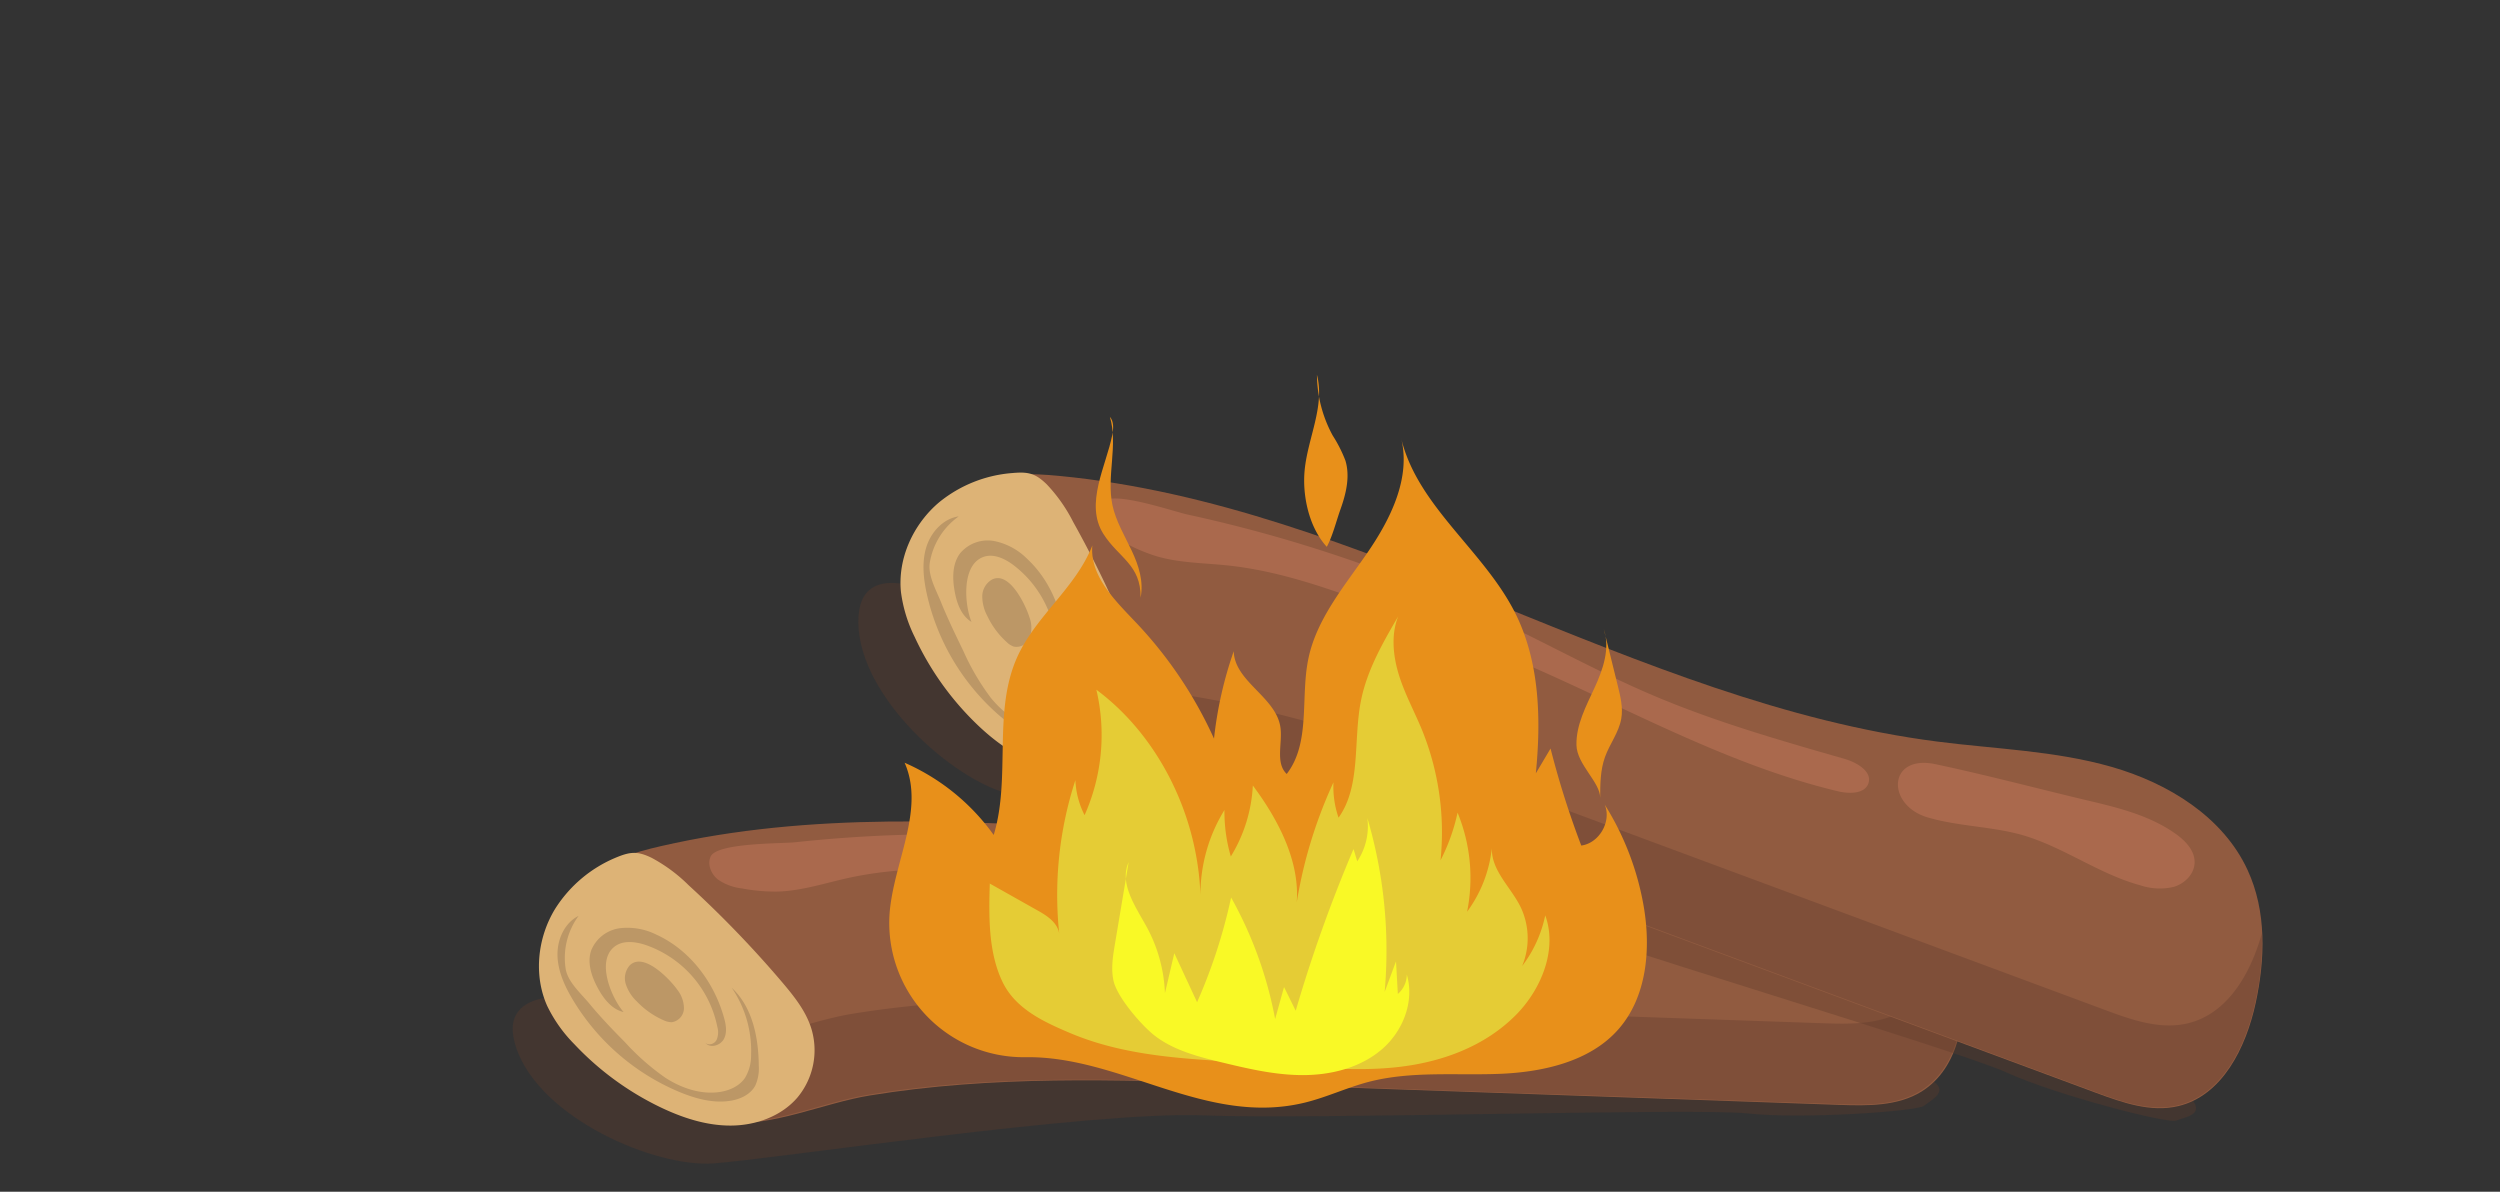 <svg xmlns="http://www.w3.org/2000/svg" viewBox="0 0 624.5 297.69"><rect x="0" y="0" width="624.5" height="297.69" fill="#333333" stroke="none"/><defs><style>.cls-1{fill:#603b2c;opacity:0.36;}.cls-2{fill:#915b40;}.cls-3{fill:#7f4f39;}.cls-4{fill:#ddb376;}.cls-5{fill:#bc9766;}.cls-6{fill:#aa694d;}.cls-7{fill:none;}.cls-8{fill:#e8901a;}.cls-9{fill:#e5cc35;}.cls-10{fill:#f9f926;}</style></defs><title>자산 3</title><g id="레이어_2" data-name="레이어 2"><g id="Layer_1" data-name="Layer 1"><path class="cls-1" d="M148.45,249.58s-25.54-5.14-19.44,12.35,34.57,29.73,49.23,28.69,94.52-13.11,122.19-12,122.84-1.94,136.23-.47,42.3-.52,44-1.94,6.05-3.44,2.42-6S148.45,249.58,148.45,249.58Z"/><path class="cls-2" d="M309.59,270.75,459.47,276c7,.24,14.56.37,20.55-3.34,9.62-6,11.43-19.22,10.22-30.47s-4.65-22.67-12.36-30.93c-10-10.71-25.7-14.38-40.36-13.77s-28.87,4.9-43.27,7.71c-75.24,14.71-154.41-11-229.13,6.16-6.66,1.53-13.48,3.52-18.65,8-11.89,10.26-10.23,30.46-.07,42.44,8,9.44,22.49,17.5,35,18.64,11.65,1.06,24.35-4.91,35.84-6.78C247.73,268.63,278.83,269.68,309.59,270.75Z"/><path class="cls-3" d="M490.05,242a68.09,68.09,0,0,0-3.84-16.86c.51,10.43-1.81,21.75-10.48,27.12-6,3.72-13.51,3.59-20.55,3.34l-149.89-5.2c-30.76-1.07-61.85-2.12-92.36,2.84-11.49,1.88-24.19,7.84-35.83,6.78-12.51-1.14-27-9.2-35-18.64a33.4,33.4,0,0,1-4-5.85,35.6,35.6,0,0,0,8.07,26.05c8,9.44,22.48,17.5,35,18.64,11.64,1.06,24.34-4.91,35.83-6.78,30.51-5,61.6-3.91,92.36-2.84l149.89,5.2c7,.25,14.55.38,20.54-3.34C489.45,266.48,491.26,253.22,490.05,242Z"/><path class="cls-4" d="M138.69,227c-4.42,7.2-5.45,16.57-2,24.28a35.53,35.53,0,0,0,6.78,9.56,72.92,72.92,0,0,0,21.29,15.65c5.56,2.69,11.6,4.7,17.78,4.68s12.55-2.27,16.6-6.94a18.47,18.47,0,0,0,3.42-17.64c-1.4-4.21-4.24-7.76-7.11-11.15A268.37,268.37,0,0,0,172,221.11a39.66,39.66,0,0,0-9.25-6.84c-3.57-1.72-5.37-1.52-9,0A32.89,32.89,0,0,0,138.69,227Z"/><path class="cls-5" d="M157.34,241.12a4.85,4.85,0,0,0-1,4.76,10.33,10.33,0,0,0,2.73,4.27,20.77,20.77,0,0,0,6.72,4.72,4.75,4.75,0,0,0,2,.48,3.57,3.57,0,0,0,3.06-3.46,7.62,7.62,0,0,0-1.68-4.68C167.33,244.61,160.81,237.76,157.34,241.12Z"/><path class="cls-5" d="M153.47,236.5c2.11-1.67,5.17-1.31,7.73-.47a27.38,27.38,0,0,1,18,20.52,4.79,4.79,0,0,1-.22,3.26c-.54,1-2,1.45-2.79.66,1.14,1.48,3.75.74,4.63-.91s.53-3.67,0-5.47c-2.49-8.79-8.48-16.76-16.78-20.58a16.2,16.2,0,0,0-9.2-1.64,9,9,0,0,0-7.15,5.51c-1.08,3.11.08,6.54,1.64,9.43,1.44,2.67,3.49,5.32,6.44,6C152.76,249.31,148.86,240.13,153.47,236.5Z"/><path class="cls-5" d="M156.08,260.3a60,60,0,0,0,10.17,8.95c3.81,2.45,8.32,4.05,12.83,3.62,2.69-.26,5.45-1.35,7-3.58a10.76,10.76,0,0,0,1.54-5.71,27.94,27.94,0,0,0-4.84-16.84c5.17,4.8,6.7,12.37,6.76,19.42a10.47,10.47,0,0,1-.86,5c-1.22,2.3-3.87,3.49-6.45,3.85-4.28.61-8.61-.61-12.6-2.27A56.42,56.42,0,0,1,143,249.58c-2-3.37-3.67-7.08-3.74-11s1.77-8.06,5.28-9.8a17.72,17.72,0,0,0-3.23,13.27c.54,3.27,3.87,6.18,5.93,8.67C150,254.07,153,257.19,156.08,260.3Z"/><path class="cls-6" d="M177.5,214c-.86,2,.17,4.37,1.85,5.71a13.16,13.16,0,0,0,6,2.22,44,44,0,0,0,9.08.78c6-.21,11.76-2.15,17.62-3.43,13-2.83,26.4-2.43,39.67-2,12,.38,24.08.76,36.09,1.75,28.9,2.38,57.78,8.29,86.67,5.79,2.93-.25,6.71-1.51,6.59-4.45-.13-3.09-4.3-3.89-7.39-3.76-16.72.69-33.49,1.4-50.18.07-14.38-1.15-28.59-3.8-42.91-5.59a356.22,356.22,0,0,0-54.83-2.55q-13.6.4-27.15,1.86C195.1,210.76,179,210.5,177.5,214Z"/><path class="cls-6" d="M398.51,223.86c7.83-.39,15.45-2.91,23.28-3.24,10.66-.44,21.19,3.22,31.84,2.63a15.34,15.34,0,0,0,8-2.26c2.3-1.62,3.84-4.59,3-7.3s-3.83-4.47-6.67-5.36c-7.66-2.38-15.9-1.69-23.9-1-12.86,1.15-25.82,1.92-38.64,3.34C383.17,212.05,387.11,224.74,398.51,223.86Z"/><path class="cls-1" d="M236.75,150s-22.62-12.93-22.34,5.6,23.44,39.11,37.68,42.74,93.84,17.35,119.74,27.14S489,262.32,501.27,267.93s40.3,12.84,42.33,12,6.83-1.35,4.21-5S236.75,150,236.75,150Z"/><path class="cls-2" d="M383,220.84,523.61,273c6.61,2.45,13.7,4.94,20.55,3.3,11-2.62,16.9-14.63,19.3-25.69s2.74-23-2-33.25c-6.13-13.33-19.86-21.75-34-25.8s-28.94-4.44-43.49-6.31c-76-9.75-143.08-59.11-219.4-66.37-6.8-.65-13.9-.91-20.22,1.7-14.51,6-19.3,25.68-13.43,40.24,4.62,11.49,15.82,23.7,27.33,28.72,10.72,4.68,24.65,3,36.15,4.86C325,199.33,354.15,210.13,383,220.84Z"/><path class="cls-3" d="M563.35,250.41A68.34,68.34,0,0,0,565,233.19c-2.8,10.06-8.57,20.07-18.5,22.44-6.85,1.64-14-.85-20.55-3.3L385.35,200.14c-28.85-10.71-58-21.5-88.55-26.4-11.49-1.85-25.42-.19-36.14-4.87-11.51-5-22.71-17.23-27.34-28.71a34.39,34.39,0,0,1-1.91-6.81,35.68,35.68,0,0,0-.55,27.27c4.63,11.49,15.82,23.7,27.33,28.72,10.72,4.68,24.65,3,36.15,4.86,30.51,4.9,59.69,15.7,88.55,26.41l140.6,52.18c6.61,2.45,13.7,4.94,20.55,3.31C555.05,273.47,560.94,261.46,563.35,250.41Z"/><path class="cls-4" d="M234.6,125.47c-6.46,5.45-10.4,14-9.54,22.42a35.53,35.53,0,0,0,3.42,11.21,72.7,72.7,0,0,0,15.27,21.56c4.43,4.31,9.53,8.12,15.4,10.05s12.62,1.8,17.94-1.35a18.48,18.48,0,0,0,8.81-15.67c0-4.43-1.58-8.7-3.24-12.82a267.3,267.3,0,0,0-14.59-30.5,39.47,39.47,0,0,0-6.62-9.41c-2.84-2.75-4.62-3.14-8.51-2.8A32.94,32.94,0,0,0,234.6,125.47Z"/><path class="cls-5" d="M247.86,144.74a4.86,4.86,0,0,0-2.49,4.19,10.38,10.38,0,0,0,1.25,4.91,20.68,20.68,0,0,0,4.9,6.6,4.65,4.65,0,0,0,1.75,1.09,3.57,3.57,0,0,0,4-2.32,7.64,7.64,0,0,0-.11-5C256.23,151.2,252.21,142.64,247.86,144.74Z"/><path class="cls-5" d="M245.64,139.13c2.53-.92,5.32.39,7.48,2a27.34,27.34,0,0,1,10.6,25.14,4.8,4.8,0,0,1-1.23,3c-.83.75-2.38.75-2.86-.25.61,1.77,3.32,1.89,4.68.6s1.65-3.32,1.74-5.19c.41-9.12-2.77-18.57-9.44-24.81a16.19,16.19,0,0,0-8.21-4.46,9,9,0,0,0-8.52,3c-2,2.6-2,6.23-1.42,9.47.52,3,1.64,6.15,4.22,7.73C240.93,151.07,240.12,141.13,245.64,139.13Z"/><path class="cls-5" d="M240.61,162.54a60.21,60.21,0,0,0,6.84,11.7c2.84,3.52,6.62,6.47,11,7.48,2.63.6,5.6.43,7.75-1.2a10.81,10.81,0,0,0,3.26-4.93,28,28,0,0,0,.71-17.51c3.39,6.18,2.46,13.85.29,20.56a10.36,10.36,0,0,1-2.39,4.48c-1.88,1.79-4.77,2.08-7.33,1.62-4.25-.78-8-3.3-11.25-6.13a56.46,56.46,0,0,1-18-30.37c-.83-3.82-1.25-7.87-.08-11.61s4.22-7.09,8.09-7.64a17.72,17.72,0,0,0-7.24,11.58c-.52,3.27,1.73,7.08,2.9,10.09C236.82,154.71,238.71,158.63,240.61,162.54Z"/><path class="cls-6" d="M275.54,125.35c-1.44,1.6-1.22,4.2,0,6a13.19,13.19,0,0,0,5,4,43.57,43.57,0,0,0,8.37,3.6c5.75,1.69,11.84,1.67,17.8,2.3,13.2,1.4,25.82,6,38.28,10.6,11.31,4.15,22.62,8.31,33.7,13,26.69,11.37,52.22,26.08,80.43,32.81,2.87.69,6.85.68,7.66-2.14s-2.86-5-5.83-5.9c-16.09-4.62-32.23-9.23-47.64-15.75-13.29-5.62-25.94-12.62-39-18.83a357,357,0,0,0-51.23-19.7q-13.05-3.9-26.36-6.79C293.26,127.82,278.09,122.52,275.54,125.35Z"/><path class="cls-6" d="M482.18,204.37c7.55,2.1,15.57,2.1,23.11,4.26,10.25,3,19.09,9.74,29.39,12.53a15.27,15.27,0,0,0,8.33.38c2.69-.8,5.1-3.14,5.2-6,.11-3-2.23-5.45-4.65-7.19-6.52-4.68-14.55-6.62-22.37-8.46-12.57-3-25.1-6.32-37.72-9C471.34,188.33,471.07,201.61,482.18,204.37Z"/><rect class="cls-7" width="624.5" height="297.69"/><path class="cls-8" d="M222.22,228.15c1-12.78,8.93-25.9,3.75-37.62a54,54,0,0,1,22.26,18.05c4.37-14.41-.31-30.79,5.9-44.5,4.63-10.23,14.7-17.36,18.74-27.85-.69,7.61,5.65,13.74,10.9,19.28a105,105,0,0,1,19.49,29,97.89,97.89,0,0,1,4.93-21.84c.17,7.54,10.42,11.38,11.63,18.83.66,4-1.35,9,1.6,11.84,6-7.8,3.42-18.95,5.37-28.59,2-10.05,9-18.25,14.79-26.68s10.88-18.64,8.43-28.59c4.09,17.08,20.74,28.08,28.56,43.8,6.05,12.17,6.42,26.38,5.08,39.9,1.23-2.06,2.45-4.13,3.68-6.2A220.92,220.92,0,0,0,395,211.22c4.51-.6,7.62-6.06,5.85-10.24a70.2,70.2,0,0,1,9.75,25.44c1.82,10.63.81,22.53-6.28,30.65s-18.9,10.76-29.81,11.18-22-.75-32.61,2c-5.34,1.4-10.38,3.79-15.74,5.13-24.9,6.2-46.11-11.73-70.17-11.29A33.55,33.55,0,0,1,222.22,228.15Z"/><path class="cls-9" d="M247.25,220.71l12.13,6.83c2.35,1.32,5,3.11,5.25,6a92.57,92.57,0,0,1,4-38.66,21.26,21.26,0,0,0,2.3,8.75,49.28,49.28,0,0,0,2.94-31.34c15.34,11.38,25.29,31.05,26,51.34a40.25,40.25,0,0,1,6-21.29,39.39,39.39,0,0,0,1.59,11.6,37.46,37.46,0,0,0,5.5-17.72c6.92,9.3,13,21.09,10.44,32.75a116,116,0,0,1,9.7-33.53,23.67,23.67,0,0,0,1.27,8.81c5.63-7.85,3.67-19.14,5.54-28.91,1.48-7.78,5.46-14.67,9.36-21.38-1.84,4.63-1.28,10,.22,14.78s3.9,9.12,5.78,13.73a68,68,0,0,1,4.57,32.44A48.07,48.07,0,0,0,364.1,203a42.8,42.8,0,0,1,2.38,24.75,32.54,32.54,0,0,0,6.18-15.89c-.13,5.7,4.8,9.77,7.23,14.8a18.12,18.12,0,0,1,.34,14.66A31.42,31.42,0,0,0,386,228.66c3.11,8.51-1,18.39-7.11,24.66-8.05,8.25-19.16,12.12-30.13,13.28s-22-.14-33-.9c-16.25-1.12-33.18-1.15-48.57-7.7-6.29-2.68-13.5-5.91-16.77-12.74C246.86,237.87,247,228.82,247.25,220.71Z"/><path class="cls-8" d="M277.84,108.65c.3-1.55.44-3.34-.59-4.53,2.1,7.09-.89,14.84.64,22.08.86,4,3.07,7.66,4.83,11.4s3,7.67,2.2,11.71c.12-8.27-5.54-10-9.3-15.95C270.87,125.87,276.36,116.32,277.84,108.65Z"/><path class="cls-8" d="M393.8,186.15c-.12-5.06,2.4-9.74,4.52-14.34s3.93-9.82,2.32-14.62l3.48,14.09c.67,2.7,1.35,5.51.87,8.25-.6,3.44-2.9,6.31-4.07,9.59s-1.18,6.74-1.2,10.17C399.74,195.39,393.93,191,393.8,186.15Z"/><path class="cls-8" d="M325.9,117.47c.77-8.06,5.11-16,3.07-23.85a32.34,32.34,0,0,0,3.92,15.14,34.66,34.66,0,0,1,3.19,6.28c1.2,3.94.19,8.2-1.19,12.08-1.08,3-2,6.82-3.46,9.47C327,131.76,325.29,123.86,325.9,117.47Z"/><path class="cls-10" d="M278.14,244.92c-.64-3-.13-6.09.37-9.1l3.42-20.43c-2.4,5.35,1.76,11.11,4.57,16.26A37.53,37.53,0,0,1,291,248.11l2.34-10,5.69,12.24a134.39,134.39,0,0,0,8.5-26.16,99.84,99.84,0,0,1,11,30.37l2.22-8,2.92,5.92a363.41,363.41,0,0,1,14.44-40.39l.93,3.07a15.8,15.8,0,0,0,2.52-10.84,116.74,116.74,0,0,1,4.32,43.47q1.43-3.82,2.84-7.65.24,4.08.46,8.15a6.41,6.41,0,0,0,2.24-4.83c2,6.71-1,14.27-6.38,18.79s-12.59,6.31-19.6,6.31-13.89-1.64-20.7-3.29c-5.73-1.38-12-3.06-16.64-6.84C284.85,255.76,279,249,278.14,244.92Z"/></g></g></svg>